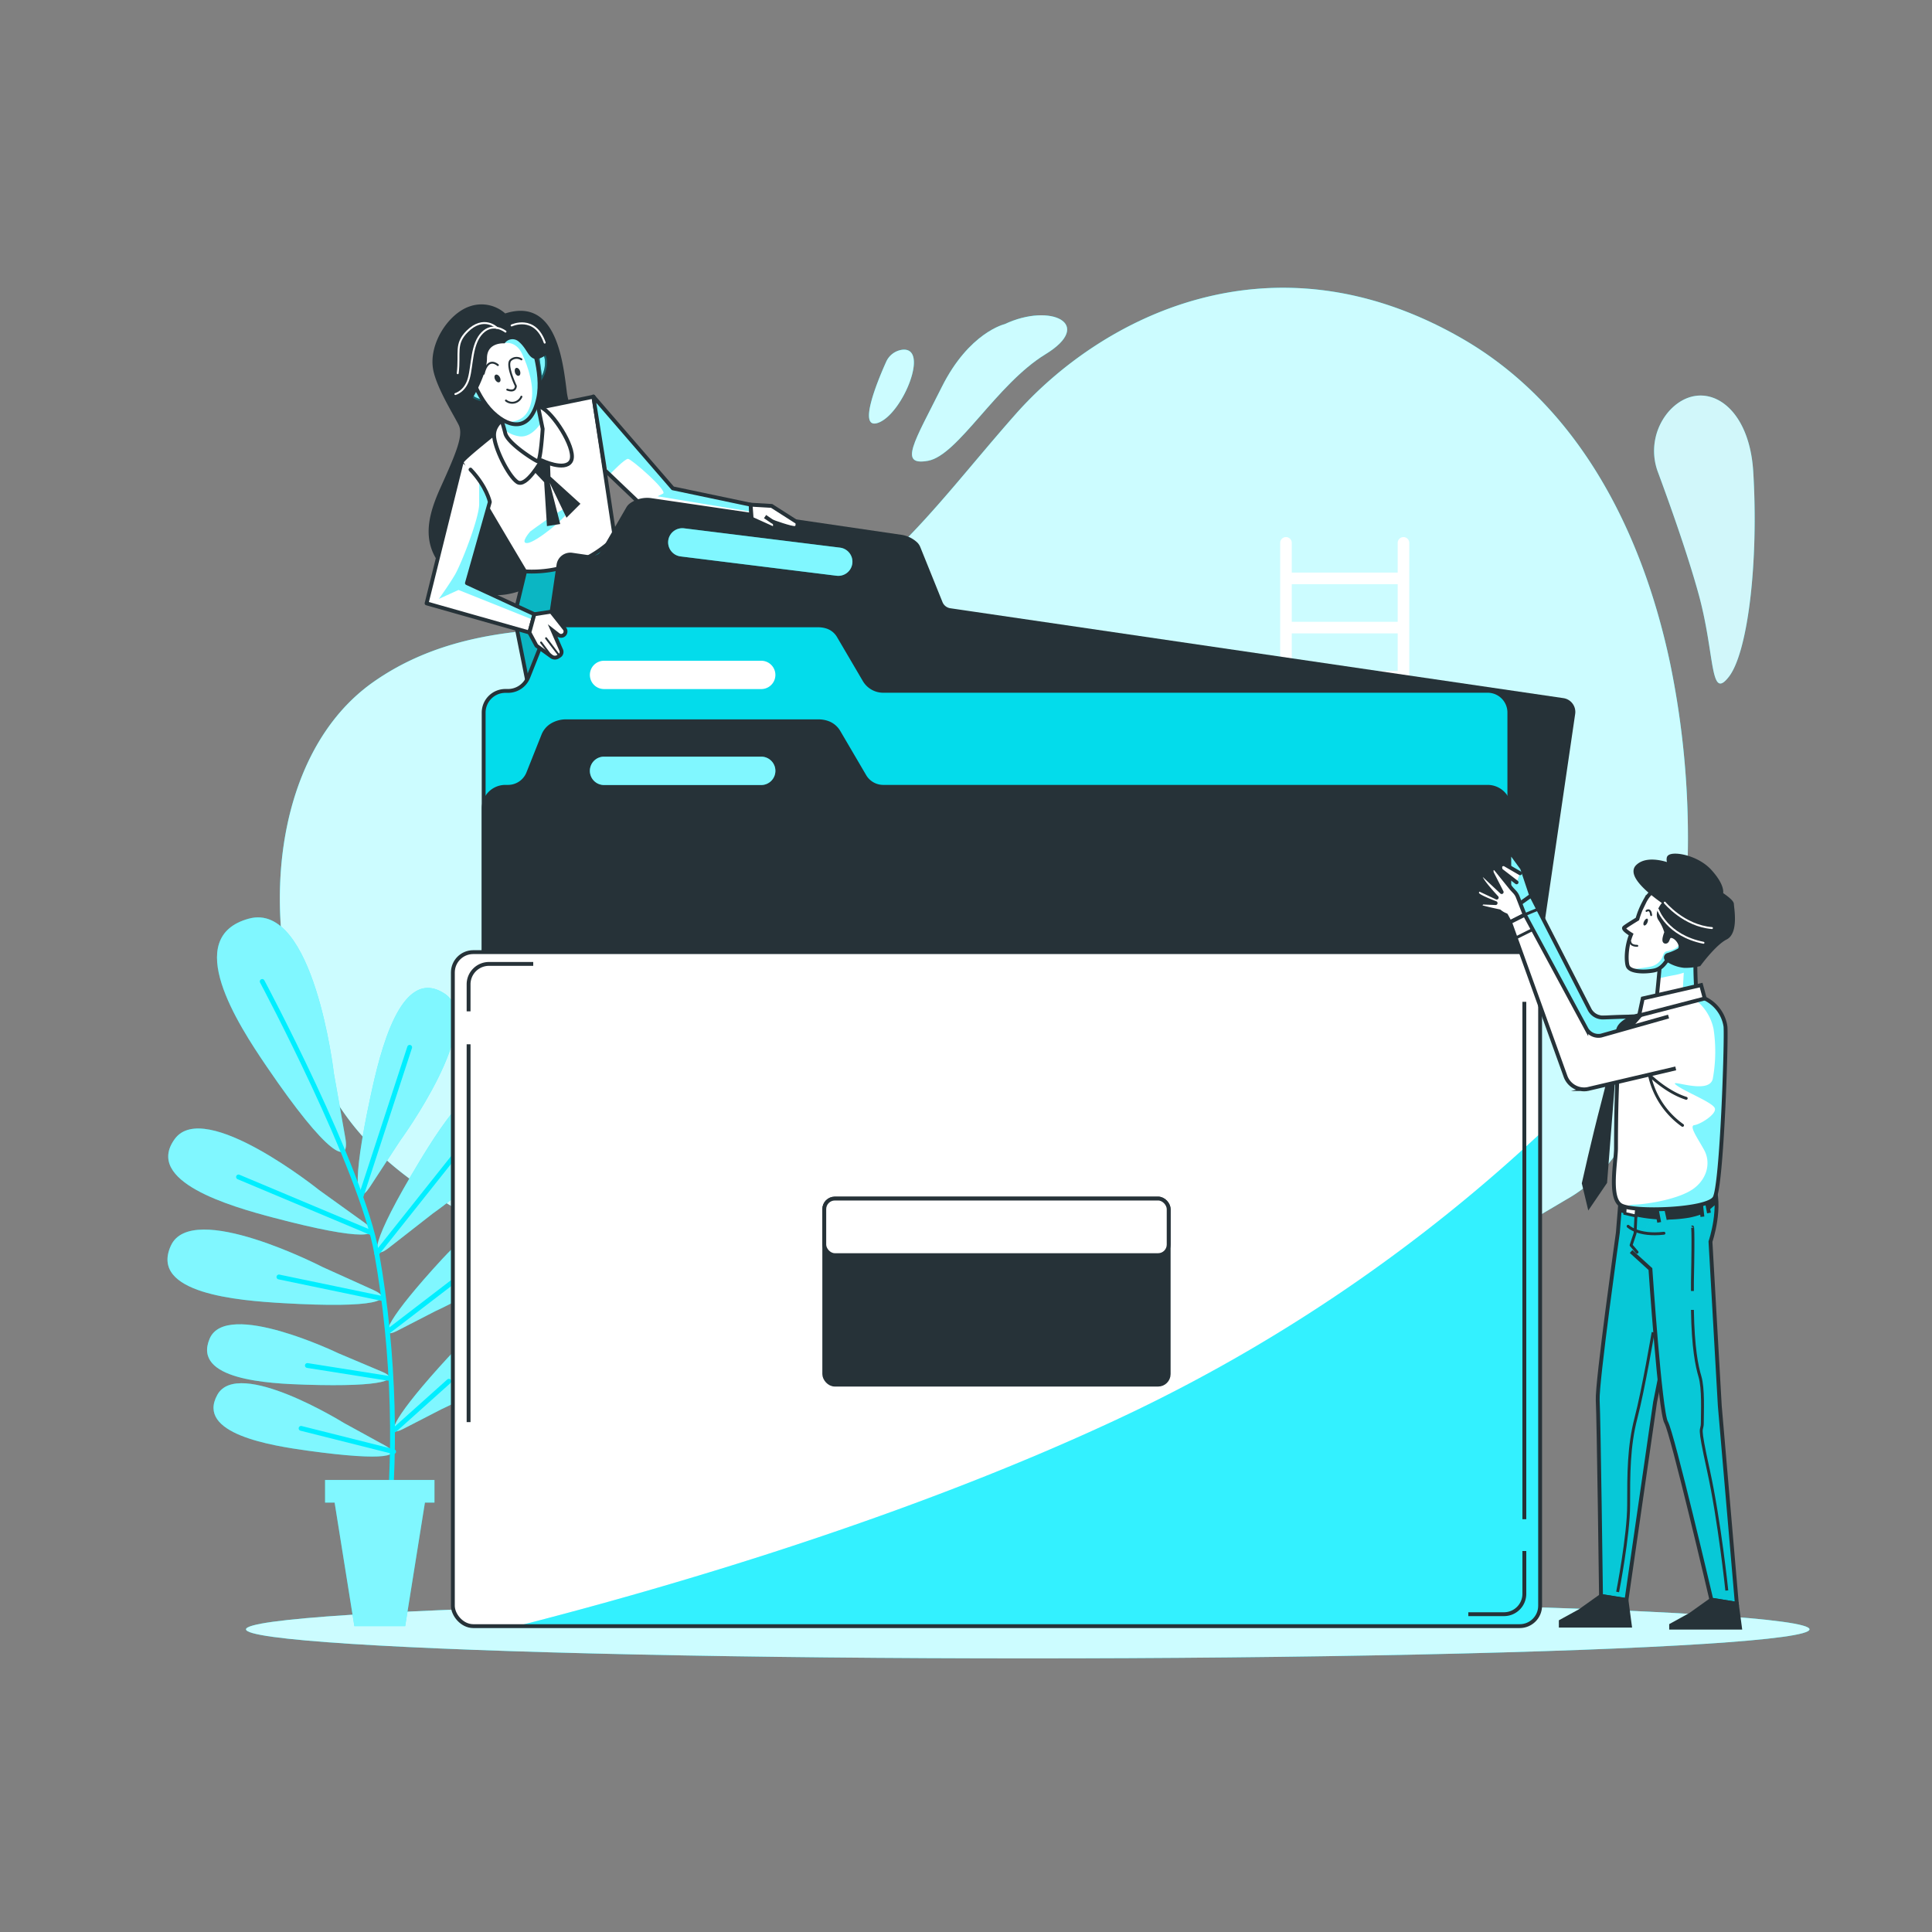 <svg xmlns="http://www.w3.org/2000/svg" xmlns:xlink="http://www.w3.org/1999/xlink" viewBox="0 0 500 500"><rect x="0" y="0" width="500" height="500" fill="#808080" stroke="none"/><defs><clipPath id="freepik--clip-path--inject-1--inject-34"><path d="M159.1,139.1l0,0-5.5-36.44L137.3,106l-8.13,5.24s-9.7,7.61-9.7,8.39,16.41,28.24,16.41,28.24A30.42,30.42,0,0,0,159.1,139.1Z" style="fill:#fff;stroke:#263238;stroke-linecap:round;stroke-linejoin:round"></path></clipPath><clipPath id="freepik--clip-path-2--inject-1--inject-34"><path d="M128.39,104.71a62.24,62.24,0,0,1,2.36,7.34c.52,2.62,7.6,7.08,8.38,7.34s1.31-8.39,1.31-8.39l-2.09-10.22Z" style="fill:#fff;stroke:#263238;stroke-linecap:round;stroke-linejoin:round"></path></clipPath><clipPath id="freepik--clip-path-3--inject-1--inject-34"><path d="M120.42,92.67s2.25,9.37,7.08,14,10,4.67,11.79-3.58c1.47-6.8-2.18-15.87-2.18-15.87S125.33,77.52,120.42,92.67Z" style="fill:#fff;stroke:#263238;stroke-linecap:round;stroke-linejoin:round"></path></clipPath><clipPath id="freepik--clip-path-4--inject-1--inject-34"><path d="M119.47,119.65l-9.07,36.5L137,163.69l1.31-4.72-17.47-8.06,5.93-21s-.78-3.93-5-8.38" style="fill:#fff;stroke:#263238;stroke-linecap:round;stroke-linejoin:round"></path></clipPath><clipPath id="freepik--clip-path-5--inject-1--inject-34"><polygon points="194.26 130.61 174.12 126.38 153.55 102.61 156.59 121.73 169.21 133.75 194.57 134.91 194.26 130.61" style="fill:#fff;stroke:#263238;stroke-linecap:round;stroke-linejoin:round"></polygon></clipPath><clipPath id="freepik--clip-path-6--inject-1--inject-34"><path d="M385,332.29H130.79a5.62,5.62,0,0,1-5.62-5.62V184.43a5.62,5.62,0,0,1,5.62-5.62h.69a5.65,5.65,0,0,0,5.23-3.54l3.87-9.73a5.47,5.47,0,0,1,2.25-2.7,7.2,7.2,0,0,1,3.64-1h65.34a7.22,7.22,0,0,1,2.57.47,5.45,5.45,0,0,1,2.7,2.36L223.73,176a5.62,5.62,0,0,0,4.85,2.78H385a5.62,5.62,0,0,1,5.62,5.62V326.67A5.62,5.62,0,0,1,385,332.29Z" style="fill:#00EEFF;stroke:#263238;stroke-miterlimit:10"></path></clipPath><clipPath id="freepik--clip-path-7--inject-1--inject-34"><rect x="117.2" y="246.41" width="281.38" height="174.43" rx="5.27" style="fill:#fff;stroke:#263238;stroke-miterlimit:10"></rect></clipPath><clipPath id="freepik--clip-path-8--inject-1--inject-34"><path d="M396.27,231.76l-2.36-7.06-2.65-3.63a.36.36,0,0,0-.66.22v10.46l2,2.63Z" style="fill:#00EEFF;stroke:#263238;stroke-miterlimit:10"></path></clipPath><clipPath id="freepik--clip-path-9--inject-1--inject-34"><path d="M440.86,244a10.76,10.76,0,0,0-2,4.09c-.29,1.92.17,9.31.17,9.31l-10.3,1.16s.78-7.51.82-8.76A11.14,11.14,0,0,1,435,242.4C438.54,240.66,441.55,241.51,440.86,244Z" style="fill:#fff;stroke:#263238;stroke-miterlimit:10;stroke-width:1.004px"></path></clipPath><clipPath id="freepik--clip-path-10--inject-1--inject-34"><path d="M443,245.27c8.54-11.28-12.05-23-17.46-11.79a21.12,21.12,0,0,0-1.78,4.36c-.82.5-3,1.84-3.4,2.21s1,1.32,1.77,1.79c-1.47,3.61-1.25,7.41-.83,8.27.73,1.48,4.33,1.5,6.7,1.06s3.31-2.71,4-3.33,4.13.17,5.34.53S441.34,247.5,443,245.27Z" style="fill:#fff;stroke:#263238;stroke-miterlimit:10"></path></clipPath><clipPath id="freepik--clip-path-11--inject-1--inject-34"><path d="M426.72,260.29s-4.73,5.35-6.61,7.55-1.89,25.81-1.89,29.28-1.88,12.89,1.26,14.78,22.35,1.26,24.24-1.89,3.14-40.91,2.83-44.37a9.63,9.63,0,0,0-5.36-7.24C439,257.39,426.72,260.29,426.72,260.29Z" style="fill:#fff;stroke:#263238;stroke-miterlimit:10"></path></clipPath></defs><!--Documents--><g id="freepik--background-simple--inject-1--inject-34"><path d="M378.07,87.43c-49.5-28.29-93.34-5-115.27,19.8S224.53,157.08,197,161.68s-69.3-7.07-100.42,14.85-31,80.14-6.36,113.15,88.39,48.79,161.94,59.4a193.9,193.9,0,0,0,79.11-4.39l33.41-12.13c16.32-7.45,30-15.84,41.58-22.65,17.62-10.4,23.83-35.75,27.2-54.32a223.69,223.69,0,0,0-1.25-84C424.83,136.73,408,104.52,378.07,87.43Z" style="fill:#00EEFF"></path><path d="M378.07,87.43c-49.5-28.29-93.34-5-115.27,19.8S224.53,157.08,197,161.68s-69.3-7.07-100.42,14.85-31,80.14-6.36,113.15,88.39,48.79,161.94,59.4a193.9,193.9,0,0,0,79.11-4.39l33.41-12.13c16.32-7.45,30-15.84,41.58-22.65,17.62-10.4,23.83-35.75,27.2-54.32a223.69,223.69,0,0,0-1.25-84C424.83,136.73,408,104.52,378.07,87.43Z" style="fill:#fff;opacity:0.8"></path><path d="M453.74,122.08C452.62,103.6,440,97.54,432,106.34a15.62,15.62,0,0,0-2.87,16c2.81,7.59,7.64,21.06,10.52,31.6,4.24,15.56,2.82,27.58,7.77,21.22S455.15,145.42,453.74,122.08Z" style="fill:#00EEFF;opacity:0.8"></path><path d="M453.74,122.08C452.62,103.6,440,97.54,432,106.34a15.62,15.62,0,0,0-2.87,16c2.81,7.59,7.64,21.06,10.52,31.6,4.24,15.56,2.82,27.58,7.77,21.22S455.15,145.42,453.74,122.08Z" style="fill:#fff;opacity:0.8"></path><path d="M240.18,119.25c7.77-1.41,17.67-19.8,30.4-27.58S272,78.23,260,83.89c0,0-9.2,2.12-16.27,16.27S232.4,120.66,240.18,119.25Z" style="fill:#00EEFF"></path><path d="M240.18,119.25c7.77-1.41,17.67-19.8,30.4-27.58S272,78.23,260,83.89c0,0-9.2,2.12-16.27,16.27S232.4,120.66,240.18,119.25Z" style="fill:#fff;opacity:0.8"></path><path d="M227.45,109.35c6.31-2.53,13.19-19.71,6-18.83a5.34,5.34,0,0,0-4.15,3.2C227,98.83,221.77,111.62,227.45,109.35Z" style="fill:#00EEFF"></path><path d="M227.45,109.35c6.31-2.53,13.19-19.71,6-18.83a5.34,5.34,0,0,0-4.15,3.2C227,98.83,221.77,111.62,227.45,109.35Z" style="fill:#fff;opacity:0.8"></path></g><g id="freepik--Shadow--inject-1--inject-34"><ellipse cx="265.98" cy="421.67" rx="202.32" ry="7.52" style="fill:#00EEFF"></ellipse><ellipse cx="265.98" cy="421.67" rx="202.32" ry="7.52" style="fill:#fff;opacity:0.8"></ellipse></g><g id="freepik--Ladder--inject-1--inject-34"><path d="M363.22,139a1.5,1.5,0,0,0-1.5,1.5v7.69H334.31v-7.69a1.5,1.5,0,1,0-3,0V334.2a1.5,1.5,0,0,0,3,0V290.87h27.41V334.2a1.5,1.5,0,1,0,3,0V140.47A1.5,1.5,0,0,0,363.22,139Zm-1.5,148.9H334.31v-9.72h27.41Zm0-12.73H334.31v-9.71h27.41Zm0-12.72H334.31v-9.68h27.41Zm0-12.71H334.31v-9.64h27.41Zm0-12.7H334.31v-9.53h27.41Zm0-12.66H334.31v-9.59h27.41Zm0-12.6H334.31v-9.68h27.41Zm0-12.72H334.31v-9.68h27.41Zm0-12.69H334.31v-9.71h27.41Zm0-12.72H334.31v-9.73h27.41Zm0-12.73H334.31v-9.73h27.41Z" style="fill:#fff"></path></g><g id="freepik--Plant--inject-1--inject-34"><path d="M103.58,295.16s22.45-30.73,11.5-38c-11.39-7.51-16.74,15.24-19.15,26.41-5.14,23.84-3.69,28.9-.24,23.66Z" style="fill:#00EEFF"></path><path d="M103.58,295.16s22.45-30.73,11.5-38c-11.39-7.51-16.74,15.24-19.15,26.41-5.14,23.84-3.69,28.9-.24,23.66Z" style="fill:#fff;opacity:0.5"></path><path d="M112,314.06s31.21-21.78,23.2-32.16c-8.33-10.81-20.78,9-26.69,18.76-12.61,20.88-12.87,26.14-7.91,22.3Z" style="fill:#00EEFF"></path><path d="M112,314.06s31.21-21.78,23.2-32.16c-8.33-10.81-20.78,9-26.69,18.76-12.61,20.88-12.87,26.14-7.91,22.3Z" style="fill:#fff;opacity:0.5"></path><path d="M112.68,339.32s27-12.13,22.39-21.23c-4.8-9.47-17.19,3.85-23.12,10.47-12.67,14.14-13.63,18.12-9.28,15.91Z" style="fill:#00EEFF"></path><path d="M112.68,339.32s27-12.13,22.39-21.23c-4.8-9.47-17.19,3.85-23.12,10.47-12.67,14.14-13.63,18.12-9.28,15.91Z" style="fill:#fff;opacity:0.5"></path><path d="M114.28,364.69s27-12.13,22.4-21.23c-4.81-9.46-17.19,3.85-23.13,10.48-12.66,14.14-13.63,18.12-9.27,15.9Z" style="fill:#00EEFF"></path><path d="M114.28,364.69s27-12.13,22.4-21.23c-4.81-9.46-17.19,3.85-23.13,10.48-12.66,14.14-13.63,18.12-9.27,15.9Z" style="fill:#fff;opacity:0.5"></path><path d="M82.61,308s-29.68-23.83-37.39-13.23c-8,11,14.46,17.43,25.51,20.35,23.58,6.23,28.7,5,23.62,1.32Z" style="fill:#00EEFF"></path><path d="M82.61,308s-29.68-23.83-37.39-13.23c-8,11,14.46,17.43,25.51,20.35,23.58,6.23,28.7,5,23.62,1.32Z" style="fill:#fff;opacity:0.5"></path><path d="M83.49,327.91s-33.82-17.46-39.27-5.53c-5.67,12.41,17.63,14.21,29,14.87,24.35,1.42,29.13-.8,23.42-3.4Z" style="fill:#00EEFF"></path><path d="M83.49,327.91s-33.82-17.46-39.27-5.53c-5.67,12.41,17.63,14.21,29,14.87,24.35,1.42,29.13-.8,23.42-3.4Z" style="fill:#fff;opacity:0.5"></path><path d="M87.58,350.23s-29-14-33.33-3.77c-4.51,10.63,15.23,11.61,24.9,11.9C99.77,359,103.76,357,98.87,355Z" style="fill:#00EEFF"></path><path d="M87.58,350.23s-29-14-33.33-3.77c-4.51,10.63,15.23,11.61,24.9,11.9C99.77,359,103.76,357,98.87,355Z" style="fill:#fff;opacity:0.5"></path><path d="M89,368.26s-27.36-17-32.75-7.29c-5.61,10.09,13.92,13.16,23.5,14.48,20.44,2.82,24.61,1.27,20-1.3Z" style="fill:#00EEFF"></path><path d="M89,368.26s-27.36-17-32.75-7.29c-5.61,10.09,13.92,13.16,23.5,14.48,20.44,2.82,24.61,1.27,20-1.3Z" style="fill:#fff;opacity:0.5"></path><path d="M86.41,277.81s-5.14-44.63-22-40.07C46.9,242.5,61.56,265.08,69,276c15.81,23.24,21.63,25.8,20.38,18.54Z" style="fill:#00EEFF"></path><path d="M86.41,277.81s-5.14-44.63-22-40.07C46.9,242.5,61.56,265.08,69,276c15.81,23.24,21.63,25.8,20.38,18.54Z" style="fill:#fff;opacity:0.5"></path><path d="M67.86,254S93.52,302.08,97.5,324.4c4.58,25.64,5.32,54.28,2.16,76.72" style="fill:none;stroke:#00EEFF;stroke-linecap:round;stroke-linejoin:round;stroke-width:1.252px"></path><line x1="93.45" y1="309.55" x2="106.02" y2="271.05" style="fill:none;stroke:#00EEFF;stroke-linecap:round;stroke-linejoin:round;stroke-width:1.252px"></line><line x1="97.5" y1="324.4" x2="121.16" y2="294.65" style="fill:none;stroke:#00EEFF;stroke-linecap:round;stroke-linejoin:round;stroke-width:1.252px"></line><line x1="95.99" y1="318.99" x2="61.73" y2="304.6" style="fill:none;stroke:#00EEFF;stroke-linecap:round;stroke-linejoin:round;stroke-width:1.252px"></line><line x1="100.47" y1="344.55" x2="126.23" y2="324.81" style="fill:none;stroke:#00EEFF;stroke-linecap:round;stroke-linejoin:round;stroke-width:1.252px"></line><line x1="99.1" y1="336.08" x2="72.19" y2="330.48" style="fill:none;stroke:#00EEFF;stroke-linecap:round;stroke-linejoin:round;stroke-width:1.252px"></line><line x1="100.39" y1="356.69" x2="79.55" y2="353.39" style="fill:none;stroke:#00EEFF;stroke-linecap:round;stroke-linejoin:round;stroke-width:1.252px"></line><line x1="102.15" y1="370.03" x2="116.17" y2="357.47" style="fill:none;stroke:#00EEFF;stroke-linecap:round;stroke-linejoin:round;stroke-width:1.252px"></line><line x1="101.87" y1="375.68" x2="77.92" y2="369.66" style="fill:none;stroke:#00EEFF;stroke-linecap:round;stroke-linejoin:round;stroke-width:1.252px"></line><polygon points="84.13 383.01 112.44 383.01 112.44 388.87 109.97 388.87 104.86 420.84 91.71 420.84 86.6 388.87 84.13 388.87 84.13 383.01" style="fill:#00EEFF"></polygon><polygon points="84.13 383.01 112.44 383.01 112.44 388.87 109.97 388.87 104.86 420.84 91.71 420.84 86.6 388.87 84.13 388.87 84.13 383.01" style="fill:#fff;opacity:0.5"></polygon></g><g id="freepik--character-1--inject-1--inject-34"><path d="M130.75,81.12a9.22,9.22,0,0,0-9.18-1.83c-5.5,1.83-10.77,9.78-9.44,16.51.93,4.66,5.25,11.53,6.56,14.15S118.16,117,114,126.2s-5.77,17.83,6.29,25.43S146,147.17,153,138.52s-5.25-28.57-6.3-37S143.85,76.93,130.75,81.12Z" style="fill:#263238"></path><path d="M159.1,139.1A28.88,28.88,0,0,1,136,147.44l-2.89,12.05L138.61,187l35.91-18.61-8.13-21Z" style="fill:#00EEFF;stroke:#263238;stroke-linecap:round;stroke-linejoin:round"></path><path d="M159.1,139.1A28.88,28.88,0,0,1,136,147.44l-2.89,12.05L138.61,187l35.91-18.61-8.13-21Z" style="fill:#263238;opacity:0.3"></path><path d="M159.1,139.1l0,0-5.5-36.44L137.3,106l-8.13,5.24s-9.7,7.61-9.7,8.39,16.41,28.24,16.41,28.24A30.42,30.42,0,0,0,159.1,139.1Z" style="fill:#fff"></path><g style="clip-path:url(#freepik--clip-path--inject-1--inject-34)"><path d="M166.39,147.44l-7.34-8.39-5.5-36.44L137.3,106l-3.84,2.48L134.68,125a9.61,9.61,0,0,0,3.24,1.16c1.16,0,2.09-2.55,2.09-2.55l1.39-2.32a5.1,5.1,0,0,0,5.34.47c3.24-1.4,1.39-6.5.92-8.35s4.41-.7,4.41-.7,3.94,8.58,4.41,11.36-2.09,10.44-1.86,12.07.23,4.63-.69,5.56-4.18,6-4.18,6,13.69,1.16,15.08,1.16a11.76,11.76,0,0,0,2-.39Z" style="fill:none;opacity:0.5;mix-blend-mode:multiply"></path></g><path d="M159.1,139.1l0,0-5.5-36.44L137.3,106l-8.13,5.24s-9.7,7.61-9.7,8.39,16.41,28.24,16.41,28.24A30.42,30.42,0,0,0,159.1,139.1Z" style="fill:none;stroke:#263238;stroke-linecap:round;stroke-linejoin:round"></path><path d="M137.23,137.54s11.49-8.52,10.43-6-9,8.81-11.13,9S137.23,137.54,137.23,137.54Z" style="fill:#00EEFF;opacity:0.5"></path><polyline points="137.58 121.36 138.03 121.83 140.83 124.79 141.55 136.16 144.98 135.62 142.27 124.97 146.61 133.99 150.22 130.38 142.46 123.34 142.27 117.75 138.3 115.76" style="fill:#263238"></polyline><path d="M131.27,107.86s-3.41,1.57-3.41,4.71,3.69,10.61,6,12.18,6.27-5.62,6.27-5.62,6,2.88,7.6.26-3.67-11.27-7.07-13.63S131.27,107.86,131.27,107.86Z" style="fill:#fff;stroke:#263238;stroke-linecap:round;stroke-linejoin:round"></path><path d="M128.39,104.71a62.24,62.24,0,0,1,2.36,7.34c.52,2.62,7.6,7.08,8.38,7.34s1.31-8.39,1.31-8.39l-2.09-10.22Z" style="fill:#fff"></path><g style="clip-path:url(#freepik--clip-path-2--inject-1--inject-34)"><path d="M138.57,101.87a10.16,10.16,0,0,0-1.34-.28L130,104.14l-.95,2.48c.48,1.34,1.09,3.14,1.46,4.6a8.05,8.05,0,0,0,4.13,1.73c2.17.15,4.08-1.53,5.43-3.59Z" style="fill:#00EEFF;opacity:0.5;mix-blend-mode:multiply"></path></g><path d="M128.39,104.71a62.24,62.24,0,0,1,2.36,7.34c.52,2.62,7.6,7.08,8.38,7.34s1.31-8.39,1.31-8.39l-2.09-10.22Z" style="fill:none;stroke:#263238;stroke-linecap:round;stroke-linejoin:round"></path><path d="M123.67,100.25s-2.89-2.35-2.89,0,2.63,3.67,4.72,3.67" style="fill:#fff;stroke:#263238;stroke-linecap:round;stroke-linejoin:round"></path><path d="M139.13,92.65s1.84-2.88,2.36.27a8,8,0,0,1-1.57,5.76Z" style="fill:#fff;stroke:#263238;stroke-linecap:round;stroke-linejoin:round"></path><path d="M123.67,100.25s-2.89-2.35-2.89,0,2.63,3.67,4.72,3.67" style="fill:#00EEFF;stroke:#263238;stroke-linecap:round;stroke-linejoin:round;opacity:0.5"></path><path d="M139.13,92.65s1.84-2.88,2.36.27a8,8,0,0,1-1.57,5.76Z" style="fill:#00EEFF;stroke:#263238;stroke-linecap:round;stroke-linejoin:round;opacity:0.5"></path><path d="M120.42,92.67s2.25,9.37,7.08,14,10,4.67,11.79-3.58c1.47-6.8-2.18-15.87-2.18-15.87S125.33,77.52,120.42,92.67Z" style="fill:#fff"></path><g style="clip-path:url(#freepik--clip-path-3--inject-1--inject-34)"><path d="M128.81,84.17l1.83,4.6s2.88-.64,4.5,2.84,3.25,8.58,2.32,12.53c-.89,3.76-3,5-6.25,5.09,3.54,1.51,6.75,0,8.08-6.16,1.47-6.8-2.18-15.87-2.18-15.87S133.12,83.93,128.81,84.17Z" style="fill:#00EEFF;opacity:0.5;mix-blend-mode:multiply"></path></g><path d="M120.42,92.67s2.25,9.37,7.08,14,10,4.67,11.79-3.58c1.47-6.8-2.18-15.87-2.18-15.87S125.33,77.52,120.42,92.67Z" style="fill:none;stroke:#263238;stroke-linecap:round;stroke-linejoin:round"></path><path d="M129.36,97.62c.28.53.23,1.1-.11,1.28s-.84-.11-1.11-.64-.23-1.09.11-1.27S129.09,97.1,129.36,97.62Z" style="fill:#263238"></path><path d="M134.58,96c.2.56.07,1.12-.29,1.24s-.82-.22-1-.78-.07-1.12.29-1.24S134.38,95.46,134.58,96Z" style="fill:#263238"></path><path d="M134.94,93a2.25,2.25,0,0,0-2.72.16c-1.44,1.12,1.28,6.73,1.28,6.73s.05,1.77-2.22.95" style="fill:none;stroke:#263238;stroke-linecap:round;stroke-linejoin:round;stroke-width:0.5px"></path><path d="M134.94,102.66a2.58,2.58,0,0,1-4,1" style="fill:none;stroke:#263238;stroke-linecap:round;stroke-linejoin:round;stroke-width:0.5px"></path><path d="M128.85,94.49s-2.56-2.41-3.68,2.24" style="fill:none;stroke:#263238;stroke-linecap:round;stroke-linejoin:round;stroke-width:0.5px"></path><path d="M137.26,84.25c-2.81-2.44-5.08-2.41-6.07-2.09a6.71,6.71,0,0,0-3.07-1c-7.86-1.05-8.91,5-8.91,10.75s-5,12.58-1.57,13.37a4.1,4.1,0,0,0,4.72-2.36s3.67-6,3.67-10.23,4.57-3.83,4.57-3.83l0,0a2.44,2.44,0,0,1,3.68-.42c2.08,1.78,2.32,3.87,4,4.41s4.49-2.16,4.49-2.16A39.56,39.56,0,0,0,137.26,84.25Z" style="fill:#263238"></path><path d="M130.82,85.82s-3.16-2.54-6,.31-2.53,8.24-3.48,11.73-3.49,4.12-3.49,4.12" style="fill:none;stroke:#fff;stroke-linecap:round;stroke-linejoin:round;stroke-width:0.5px"></path><path d="M128.61,84.87s-3.41-3.38-7.7.9c-3.27,3.28-1.81,5.43-2.45,10.82" style="fill:none;stroke:#fff;stroke-linecap:round;stroke-linejoin:round;stroke-width:0.5px"></path><path d="M132.41,84.23s6-2.85,8.56,4.44" style="fill:none;stroke:#fff;stroke-linecap:round;stroke-linejoin:round;stroke-width:0.5px"></path><path d="M119.47,119.65l-9.07,36.5L137,163.69l1.31-4.72-17.47-8.06,5.93-21s-.78-3.93-5-8.38" style="fill:#fff"></path><g style="clip-path:url(#freepik--clip-path-4--inject-1--inject-34)"><path d="M138.35,159l-17.47-8.06,5.93-21a16.12,16.12,0,0,0-2.23-4.89l-.57-.43v5.8c0,3.71-4.64,15.54-6.27,18.32s-4.17,6.26-4.17,6.26l5.1-2.32L138,160.42Z" style="fill:#00EEFF;opacity:0.5;mix-blend-mode:multiply"></path></g><path d="M119.47,119.65l-9.07,36.5L137,163.69l1.31-4.72-17.47-8.06,5.93-21s-.78-3.93-5-8.38" style="fill:none;stroke:#263238;stroke-linecap:round;stroke-linejoin:round"></path><polygon points="194.26 130.61 174.12 126.38 153.55 102.61 156.59 121.73 169.21 133.75 194.57 134.91 194.26 130.61" style="fill:#fff"></polygon><g style="clip-path:url(#freepik--clip-path-5--inject-1--inject-34)"><path d="M153.55,102.61,156,117.87l1.56,4.77.2.18c.59-.61,3.92-4.07,4.77-4.07s10.44,8.35,9.05,9l-1.4.69,23.89,3.94.17-1.83-20.1-4.22Z" style="fill:#00EEFF;opacity:0.5;mix-blend-mode:multiply"></path></g><polygon points="194.26 130.61 174.12 126.38 153.55 102.61 156.59 121.73 169.21 133.75 194.57 134.91 194.26 130.61" style="fill:none;stroke:#263238;stroke-linecap:round;stroke-linejoin:round"></polygon><path d="M382.27,333,125.8,295.42a3.11,3.11,0,0,1-2.62-3.53l21.36-145.71a3.1,3.1,0,0,1,3.52-2.62l4.86.71a3.09,3.09,0,0,0,3.14-1.52l6.45-11.15a2.94,2.94,0,0,1,.78-.9,7.15,7.15,0,0,1,5.23-1.28l64.65,9.48a7.14,7.14,0,0,1,3.87,1.86,3,3,0,0,1,.66,1L243.45,156a3.09,3.09,0,0,0,2.43,1.91l158.65,23.26a3.11,3.11,0,0,1,2.63,3.52L385.8,330.39A3.11,3.11,0,0,1,382.27,333Z" style="fill:#263238;stroke:#263238;stroke-miterlimit:10"></path><path d="M385,332.29H130.79a5.62,5.62,0,0,1-5.62-5.62V184.43a5.62,5.62,0,0,1,5.62-5.62h.69a5.65,5.65,0,0,0,5.23-3.54l3.87-9.73a5.47,5.47,0,0,1,2.25-2.7,7.2,7.2,0,0,1,3.64-1h65.34a7.22,7.22,0,0,1,2.57.47,5.45,5.45,0,0,1,2.7,2.36L223.73,176a5.62,5.62,0,0,0,4.85,2.78H385a5.62,5.62,0,0,1,5.62,5.62V326.67A5.62,5.62,0,0,1,385,332.29Z" style="fill:#00EEFF"></path><g style="clip-path:url(#freepik--clip-path-6--inject-1--inject-34)"><path d="M385,332.29H130.79a5.62,5.62,0,0,1-5.62-5.62V184.43a5.62,5.62,0,0,1,5.62-5.62h.69a5.65,5.65,0,0,0,5.23-3.54l3.87-9.73a5.47,5.47,0,0,1,2.25-2.7,7.2,7.2,0,0,1,3.64-1h65.34a7.22,7.22,0,0,1,2.57.47,5.45,5.45,0,0,1,2.7,2.36L223.73,176a5.62,5.62,0,0,0,4.85,2.78H385a5.62,5.62,0,0,1,5.62,5.62V326.67A5.62,5.62,0,0,1,385,332.29Z" style="fill:#263238;opacity:0.1"></path></g><path d="M385,332.29H130.79a5.62,5.62,0,0,1-5.62-5.62V184.43a5.62,5.62,0,0,1,5.62-5.62h.69a5.65,5.65,0,0,0,5.23-3.54l3.87-9.73a5.47,5.47,0,0,1,2.25-2.7,7.2,7.2,0,0,1,3.64-1h65.34a7.22,7.22,0,0,1,2.57.47,5.45,5.45,0,0,1,2.7,2.36L223.73,176a5.62,5.62,0,0,0,4.85,2.78H385a5.62,5.62,0,0,1,5.62,5.62V326.67A5.62,5.62,0,0,1,385,332.29Z" style="fill:none;stroke:#263238;stroke-miterlimit:10"></path><path d="M197,178.33H156.32a3.66,3.66,0,0,1-3.66-3.66h0a3.66,3.66,0,0,1,3.66-3.67H197a3.67,3.67,0,0,1,3.67,3.67h0A3.66,3.66,0,0,1,197,178.33Z" style="fill:#fff"></path><path d="M385,357.11H130.79a5.62,5.62,0,0,1-5.62-5.62V209.25a5.62,5.62,0,0,1,5.62-5.62h.69a5.64,5.64,0,0,0,5.23-3.54l3.87-9.72a5.43,5.43,0,0,1,2.25-2.7,7.11,7.11,0,0,1,3.64-1h65.34a7.22,7.22,0,0,1,2.57.47,5.42,5.42,0,0,1,2.7,2.37l6.65,11.34a5.62,5.62,0,0,0,4.85,2.78H385a5.62,5.62,0,0,1,5.62,5.62V351.49A5.62,5.62,0,0,1,385,357.11Z" style="fill:#263238;stroke:#263238;stroke-miterlimit:10"></path><path d="M216.49,149l-40.36-5a3.68,3.68,0,0,1-3.19-4.09h0a3.67,3.67,0,0,1,4.1-3.18l40.35,5a3.67,3.67,0,0,1,3.19,4.09h0A3.66,3.66,0,0,1,216.49,149Z" style="fill:#00EEFF"></path><path d="M216.49,149l-40.36-5a3.68,3.68,0,0,1-3.19-4.09h0a3.67,3.67,0,0,1,4.1-3.18l40.35,5a3.67,3.67,0,0,1,3.19,4.09h0A3.66,3.66,0,0,1,216.49,149Z" style="fill:#fff;opacity:0.5"></path><path d="M197,203.16H156.32a3.66,3.66,0,0,1-3.66-3.67h0a3.67,3.67,0,0,1,3.66-3.67H197a3.67,3.67,0,0,1,3.67,3.67h0A3.67,3.67,0,0,1,197,203.16Z" style="fill:#00EEFF"></path><path d="M197,203.16H156.32a3.66,3.66,0,0,1-3.66-3.67h0a3.67,3.67,0,0,1,3.66-3.67H197a3.67,3.67,0,0,1,3.67,3.67h0A3.67,3.67,0,0,1,197,203.16Z" style="fill:#fff;opacity:0.5"></path><rect x="117.2" y="246.41" width="281.38" height="174.43" rx="5.27" style="fill:#fff"></rect><g style="clip-path:url(#freepik--clip-path-7--inject-1--inject-34)"><path d="M398.58,293.36a421.52,421.52,0,0,1-105.1,71.9c-56.85,27.19-121.83,45.93-159.69,55.58H393.3a5.27,5.27,0,0,0,5.28-5.27Z" style="fill:#00EEFF;mix-blend-mode:multiply"></path><path d="M398.58,293.36a421.52,421.52,0,0,1-105.1,71.9c-56.85,27.19-121.83,45.93-159.69,55.58H393.3a5.27,5.27,0,0,0,5.28-5.27Z" style="fill:#fff;opacity:0.2"></path></g><rect x="117.2" y="246.41" width="281.38" height="174.43" rx="5.27" style="fill:none;stroke:#263238;stroke-miterlimit:10"></rect><path d="M121.27,261.73v-7a5.28,5.28,0,0,1,5.28-5.27H138" style="fill:none;stroke:#263238;stroke-miterlimit:10"></path><line x1="121.27" y1="368.04" x2="121.27" y2="270.26" style="fill:none;stroke:#263238;stroke-miterlimit:10"></line><path d="M394.5,401.4v11.07a5.27,5.27,0,0,1-5.27,5.28H380" style="fill:none;stroke:#263238;stroke-miterlimit:10"></path><line x1="394.5" y1="259.27" x2="394.5" y2="393.17" style="fill:none;stroke:#263238;stroke-miterlimit:10"></line><rect x="213.32" y="310.19" width="89.13" height="48.15" rx="2.73" style="fill:#263238;stroke:#263238;stroke-miterlimit:10"></rect><rect x="213.32" y="310.19" width="89.13" height="14.64" rx="2.73" style="fill:#fff;stroke:#263238;stroke-miterlimit:10"></rect><path d="M137,163.69l1.83,3.41,3.89,2.8a1.51,1.51,0,0,0,1.7.06l.34-.22a1.19,1.19,0,0,0,.47-1.5l-2.21-5.08,1.49,1.16a1.15,1.15,0,0,0,1.59-.18h0a1.16,1.16,0,0,0,0-1.45l-3.47-4.39-4.34.67Z" style="fill:#fff;stroke:#263238;stroke-miterlimit:10"></path><line x1="144.8" y1="169.74" x2="141.32" y2="165.17" style="fill:none;stroke:#263238;stroke-linecap:round;stroke-linejoin:round;stroke-width:0.5px"></line><line x1="142.76" y1="169.9" x2="140.03" y2="166.28" style="fill:none;stroke:#263238;stroke-linecap:round;stroke-linejoin:round;stroke-width:0.5px"></line><path d="M194.26,130.61l5.44.32,6.62,4.23s.37,1.29-.55,1.47-5.89-1.65-5.89-1.65l-5.31-.07Z" style="fill:#fff;stroke:#263238;stroke-miterlimit:10"></path><path d="M194.54,134.24l5.71,2.58s.92-1.29-.37-1.84L198,133.69" style="fill:#fff;stroke:#263238;stroke-linejoin:round"></path></g><g id="freepik--character-2--inject-1--inject-34"><path d="M396.27,231.76l-2.36-7.06-2.65-3.63a.36.36,0,0,0-.66.22v10.46l2,2.63Z" style="fill:#fff"></path><path d="M434.73,262.63l-19.8.7a3.85,3.85,0,0,1-3.56-2.09l-15.1-29.48s-3.4,1.84-3.66,2.62,11.18,29.47,14.69,38.28a3.85,3.85,0,0,0,3.73,2.42l22.13-.94" style="fill:#fff;stroke:#263238;stroke-miterlimit:10"></path><line x1="397.72" y1="235.43" x2="394.62" y2="236.71" style="fill:#fff;stroke:#263238;stroke-miterlimit:10;stroke-width:0.75px"></line><g style="opacity:0.5"><path d="M434.73,262.63l-19.8.7a3.85,3.85,0,0,1-3.56-2.09l-15.1-29.48s-3.4,1.84-3.66,2.62,11.18,29.47,14.69,38.28a3.85,3.85,0,0,0,3.73,2.42l22.13-.94" style="fill:#00EEFF;stroke:#263238;stroke-miterlimit:10"></path><line x1="397.72" y1="235.43" x2="394.62" y2="236.71" style="fill:#00EEFF;stroke:#263238;stroke-miterlimit:10;stroke-width:0.75px"></line></g><path d="M396.27,231.76l-2.36-7.06-2.65-3.63a.36.36,0,0,0-.66.22v10.46l2,2.63Z" style="fill:#00EEFF"></path><g style="clip-path:url(#freepik--clip-path-8--inject-1--inject-34)"><path d="M396.27,231.76l-2.36-7.06-2.65-3.63a.36.36,0,0,0-.66.22v10.46l2,2.63Z" style="fill:#fff;opacity:0.5"></path></g><path d="M396.27,231.76l-2.36-7.06-2.65-3.63a.36.36,0,0,0-.66.22v10.46l2,2.63Z" style="fill:none;stroke:#263238;stroke-miterlimit:10"></path><path d="M440.86,244a10.76,10.76,0,0,0-2,4.09c-.29,1.92.17,9.31.17,9.31l-10.3,1.16s.78-7.51.82-8.76A11.14,11.14,0,0,1,435,242.4C438.54,240.66,441.55,241.51,440.86,244Z" style="fill:#fff"></path><g style="clip-path:url(#freepik--clip-path-9--inject-1--inject-34)"><path d="M440.79,244.08c-1.87-.51-4.14-1.08-6.06-1.54a11.18,11.18,0,0,0-5.21,7.25c0,.48-.14,1.88-.28,3.42,1-.23,2.59-.58,3.77-.79a16.55,16.55,0,0,0,2.75-.69l-.35,6,.23,0,3.36-.38s-.46-7.39-.17-9.31A10.51,10.51,0,0,1,440.79,244.08Z" style="fill:#00EEFF;opacity:0.5;mix-blend-mode:multiply"></path></g><path d="M440.86,244a10.76,10.76,0,0,0-2,4.09c-.29,1.92.17,9.31.17,9.31l-10.3,1.16s.78-7.51.82-8.76A11.14,11.14,0,0,1,435,242.4C438.54,240.66,441.55,241.51,440.86,244Z" style="fill:none;stroke:#263238;stroke-miterlimit:10;stroke-width:1.004px"></path><path d="M443,245.27c8.54-11.28-12.05-23-17.46-11.79a21.12,21.12,0,0,0-1.78,4.36c-.82.5-3,1.84-3.4,2.21s1,1.32,1.77,1.79c-1.47,3.61-1.25,7.41-.83,8.27.73,1.48,4.33,1.5,6.7,1.06s3.31-2.71,4-3.33,4.13.17,5.34.53S441.34,247.5,443,245.27Z" style="fill:#fff"></path><g style="clip-path:url(#freepik--clip-path-10--inject-1--inject-34)"><path d="M434.55,244.19s.18.85-1.54,1.54-2.06.17-2.57,1.37a4.28,4.28,0,0,1-3.43,3.09,41.07,41.07,0,0,1-4.93.63c1.36.76,4.06.7,6,.35,2.36-.43,3.31-2.71,4-3.33s4.13.17,5.34.53a2.2,2.2,0,0,0,.86,0,9.38,9.38,0,0,0,.8-3.18Z" style="fill:#00EEFF;opacity:0.5;mix-blend-mode:multiply"></path></g><path d="M443,245.27c8.54-11.28-12.05-23-17.46-11.79a21.12,21.12,0,0,0-1.78,4.36c-.82.5-3,1.84-3.4,2.21s1,1.32,1.77,1.79c-1.47,3.61-1.25,7.41-.83,8.27.73,1.48,4.33,1.5,6.7,1.06s3.31-2.71,4-3.33,4.13.17,5.34.53S441.34,247.5,443,245.27Z" style="fill:none;stroke:#263238;stroke-miterlimit:10"></path><path d="M426.32,238.83c-.22.48-.59.78-.83.67s-.26-.59,0-1.07.59-.78.83-.67S426.54,238.35,426.32,238.83Z" style="fill:#263238"></path><path d="M426.12,235.75s1-.83,1.2,1.08" style="fill:none;stroke:#263238;stroke-linecap:round;stroke-linejoin:round;stroke-width:0.5px"></path><path d="M421.93,243.78s0,1,1.8,1" style="fill:none;stroke:#263238;stroke-linecap:round;stroke-linejoin:round;stroke-width:0.5px"></path><path d="M419.49,309.22,418.7,319s-5.47,38.94-5.21,43.41.85,50.65.85,50.65l6.59,1.05,7.4-51.22,10.39-52.05Z" style="fill:#00EEFF;stroke:#263238;stroke-miterlimit:10"></path><path d="M419.49,309.22,418.7,319s-5.47,38.94-5.21,43.41.85,50.65.85,50.65l6.59,1.05,7.4-51.22,10.39-52.05Z" style="fill:#263238;opacity:0.2"></path><path d="M427.83,344.79s-2.53,14.89-4.44,22.19-1.9,14.58-1.9,22.5S418.64,412,418.64,412" style="fill:none;stroke:#263238;stroke-miterlimit:10;stroke-width:0.75px"></path><path d="M432.86,306.82c4.34-2.28,9-3.79,10.33-.76,2.64,6.06-.52,15.27-.52,15.27l2.41,42.48,4.41,51.25L442.9,414s-10.12-43.25-11.7-45.89-4.07-39.67-4.07-39.67l-5-4.55" style="fill:#00EEFF;stroke:#263238;stroke-miterlimit:10"></path><g style="opacity:0.2"><path d="M432.86,306.82c4.34-2.28,9-3.79,10.33-.76,2.64,6.06-.52,15.27-.52,15.27l2.41,42.48,4.41,51.25L442.9,414s-10.12-43.25-11.7-45.89-4.07-39.67-4.07-39.67l-5-4.55" style="fill:#263238"></path></g><path d="M438,339c.15,9.85,1.15,14.59,1.93,17.19.95,3.17.63,9.19.63,12s-1.27-.63,1.59,12.37,4.75,31.06,4.75,31.06" style="fill:none;stroke:#263238;stroke-miterlimit:10;stroke-width:0.75px"></path><path d="M438,317.53s.31-.64,0,14.26c0,.8,0,1.57,0,2.32" style="fill:none;stroke:#263238;stroke-miterlimit:10;stroke-width:0.75px"></path><polyline points="423.37 314.7 423.16 319.16 422.13 322.26 423.67 324.06" style="fill:none;stroke:#263238;stroke-linecap:round;stroke-linejoin:round;stroke-width:0.75px"></polyline><path d="M421.35,317.36s2.58,2.58,9.28,1.8" style="fill:none;stroke:#263238;stroke-linecap:round;stroke-linejoin:round;stroke-width:0.75px"></path><path d="M437.18,315.13c5-1,5.32-2.38,7.05-3.54a14.43,14.43,0,0,0-1-5.53c-1.31-3-6-1.52-10.33.76l-2.1,3.32-11.27-.92-.36,4.42A36.82,36.82,0,0,0,437.18,315.13Z" style="fill:#263238"></path><polygon points="420.62 312.28 420.51 314.04 423.37 314.7 423.59 312.39 420.62 312.28" style="fill:#fff;stroke:#263238;stroke-miterlimit:10;stroke-width:0.75px"></polygon><polyline points="440.58 314.89 440.1 310.51 441.55 310.03 442.28 313.92" style="fill:#00EEFF;stroke:#263238;stroke-miterlimit:10"></polyline><polyline points="429.4 316.35 428.43 311.24 430.86 311.24 431.83 315.62" style="fill:#00EEFF;stroke:#263238;stroke-miterlimit:10"></polyline><g style="opacity:0.2"><polyline points="440.58 314.89 440.1 310.51 441.55 310.03 442.28 313.92" style="fill:#263238"></polyline><polyline points="429.4 316.35 428.43 311.24 430.86 311.24 431.83 315.62" style="fill:#263238"></polyline></g><path d="M418.2,270.46s-.83,5.55-3.32,15-5,20.78-5,20.78l1.39,5.82,4.15-6.1Z" style="fill:#263238;stroke:#263238;stroke-miterlimit:10"></path><path d="M425.13,262.43s-5.82,1.38-6.37,4.15a23,23,0,0,0-.56,3.88l8.87-7.2,11.09-4.44Z" style="fill:#263238;stroke:#263238;stroke-miterlimit:10"></path><path d="M426.72,260.29s-4.73,5.35-6.61,7.55-1.89,25.81-1.89,29.28-1.88,12.89,1.26,14.78,22.35,1.26,24.24-1.89,3.14-40.91,2.83-44.37a9.63,9.63,0,0,0-5.36-7.24C439,257.39,426.72,260.29,426.72,260.29Z" style="fill:#fff"></path><g style="clip-path:url(#freepik--clip-path-11--inject-1--inject-34)"><path d="M441.19,258.4a2.51,2.51,0,0,0-.82-.18l-1.36.71a12.9,12.9,0,0,1,4.46,7.38A39.23,39.23,0,0,1,443.3,279c-.68,4.63-11.66,0-9.6,1.72s9.77,4.63,10.12,6.17S440,291,438.5,291.18s1,3.6,2.57,6.51,1,7-2.57,9.78-11.86,4.15-15.44,4.29c-1.16,0-1.88.3-2.1.64,5.5,1.23,21.07.43,22.76-2.39,1.89-3.15,3.14-40.91,2.83-44.37A9.63,9.63,0,0,0,441.19,258.4Z" style="fill:#00EEFF;opacity:0.5;mix-blend-mode:multiply"></path></g><path d="M426.72,260.29s-4.73,5.35-6.61,7.55-1.89,25.81-1.89,29.28-1.88,12.89,1.26,14.78,22.35,1.26,24.24-1.89,3.14-40.91,2.83-44.37a9.63,9.63,0,0,0-5.36-7.24C439,257.39,426.72,260.29,426.72,260.29Z" style="fill:none;stroke:#263238;stroke-miterlimit:10"></path><path d="M436.39,284.24c-5.07-1.58-9.51-6-9.51-6a21.45,21.45,0,0,0,8.56,13" style="fill:#fff;stroke:#263238;stroke-linecap:round;stroke-linejoin:round;stroke-width:0.75px"></path><polygon points="440.25 254.94 425.14 258.4 424.2 262.81 441.19 258.4 440.25 254.94" style="fill:#fff;stroke:#263238;stroke-miterlimit:10"></polygon><polygon points="421.81 420.71 420.93 414.07 414.34 413.02 408.85 416.93 403.93 419.63 403.93 420.71 421.81 420.71" style="fill:#263238;stroke:#263238;stroke-miterlimit:10"></polygon><polygon points="450.31 421.23 449.49 415.06 442.9 414 437.41 417.91 432.49 420.62 432.49 421.23 450.31 421.23" style="fill:#263238;stroke:#263238;stroke-miterlimit:10"></polygon><path d="M393.39,226l-4.06-2.35s-1.58-.19-.9,1.57l4.06,3.13" style="fill:#fff;stroke:#263238;stroke-linecap:round;stroke-linejoin:round"></path><path d="M392.79,232.11a4.06,4.06,0,0,0-.83-1.3l-.76-.82,0,0-4.13-5.12s-1.28-.86-1,1l2.56,5-4.55-4.27s-.86-.71-.86.29,4.13,5.41,4.13,5.41l-4.56-2.14s-1,.71-.28,1.42,4.55,2.14,4.55,2.14l-3.41-.14s-1,.85-.29,1.14,4.7,1.13,4.7,1.13a5.68,5.68,0,0,0,1.71,1l1,1.85,3.83-1.93Z" style="fill:#fff;stroke:#263238;stroke-linecap:round;stroke-linejoin:round"></path><path d="M433.68,276.5l-22.82,5.35a5.13,5.13,0,0,1-5.67-3.19l-14.4-40,3.83-1.93,15.91,29.47a3.56,3.56,0,0,0,3.84,1.81l17.45-4.93" style="fill:#fff"></path><path d="M433.68,276.5l-22.82,5.35a5.13,5.13,0,0,1-5.67-3.19l-14.4-40,3.83-1.93,15.91,29.47a3.56,3.56,0,0,0,3.84,1.81l17.45-4.93" style="fill:none;stroke:#263238;stroke-miterlimit:10"></path><line x1="396.77" y1="240.5" x2="392.33" y2="242.72" style="fill:none;stroke:#263238;stroke-miterlimit:10;stroke-width:0.75px"></line><path d="M430.84,233.6s-2.43,2.43-1.22,4.25a12.11,12.11,0,0,1,1.62,3.43s-1,2.43-.2,2.43.4-1.82,1.82-1.41,2.83,2.83,1.62,3.64a13.82,13.82,0,0,1-2.86,1.2.68.68,0,0,0-.14,1.24,9.63,9.63,0,0,0,4.41,1.6,15.46,15.46,0,0,0,3.84-.4s4-5.46,6.88-6.88,1.62-7.89,1.62-8.7-2.83-2.63-2.83-2.63.81-1.82-2.83-5.86-10.52-4.86-10.72-3.44a2,2,0,0,0,.81,2s-6.07-2.63-8.9.2S430.84,233.6,430.84,233.6Z" style="fill:#263238;stroke:#263238;stroke-miterlimit:10"></path><path d="M430.84,233.6s4.92,6,12.21,6.58" style="fill:none;stroke:#fff;stroke-linecap:round;stroke-linejoin:round;stroke-width:0.5px"></path><path d="M429.1,235.43s2.29,6.66,11.76,8.56" style="fill:none;stroke:#fff;stroke-linecap:round;stroke-linejoin:round;stroke-width:0.5px"></path></g></svg>